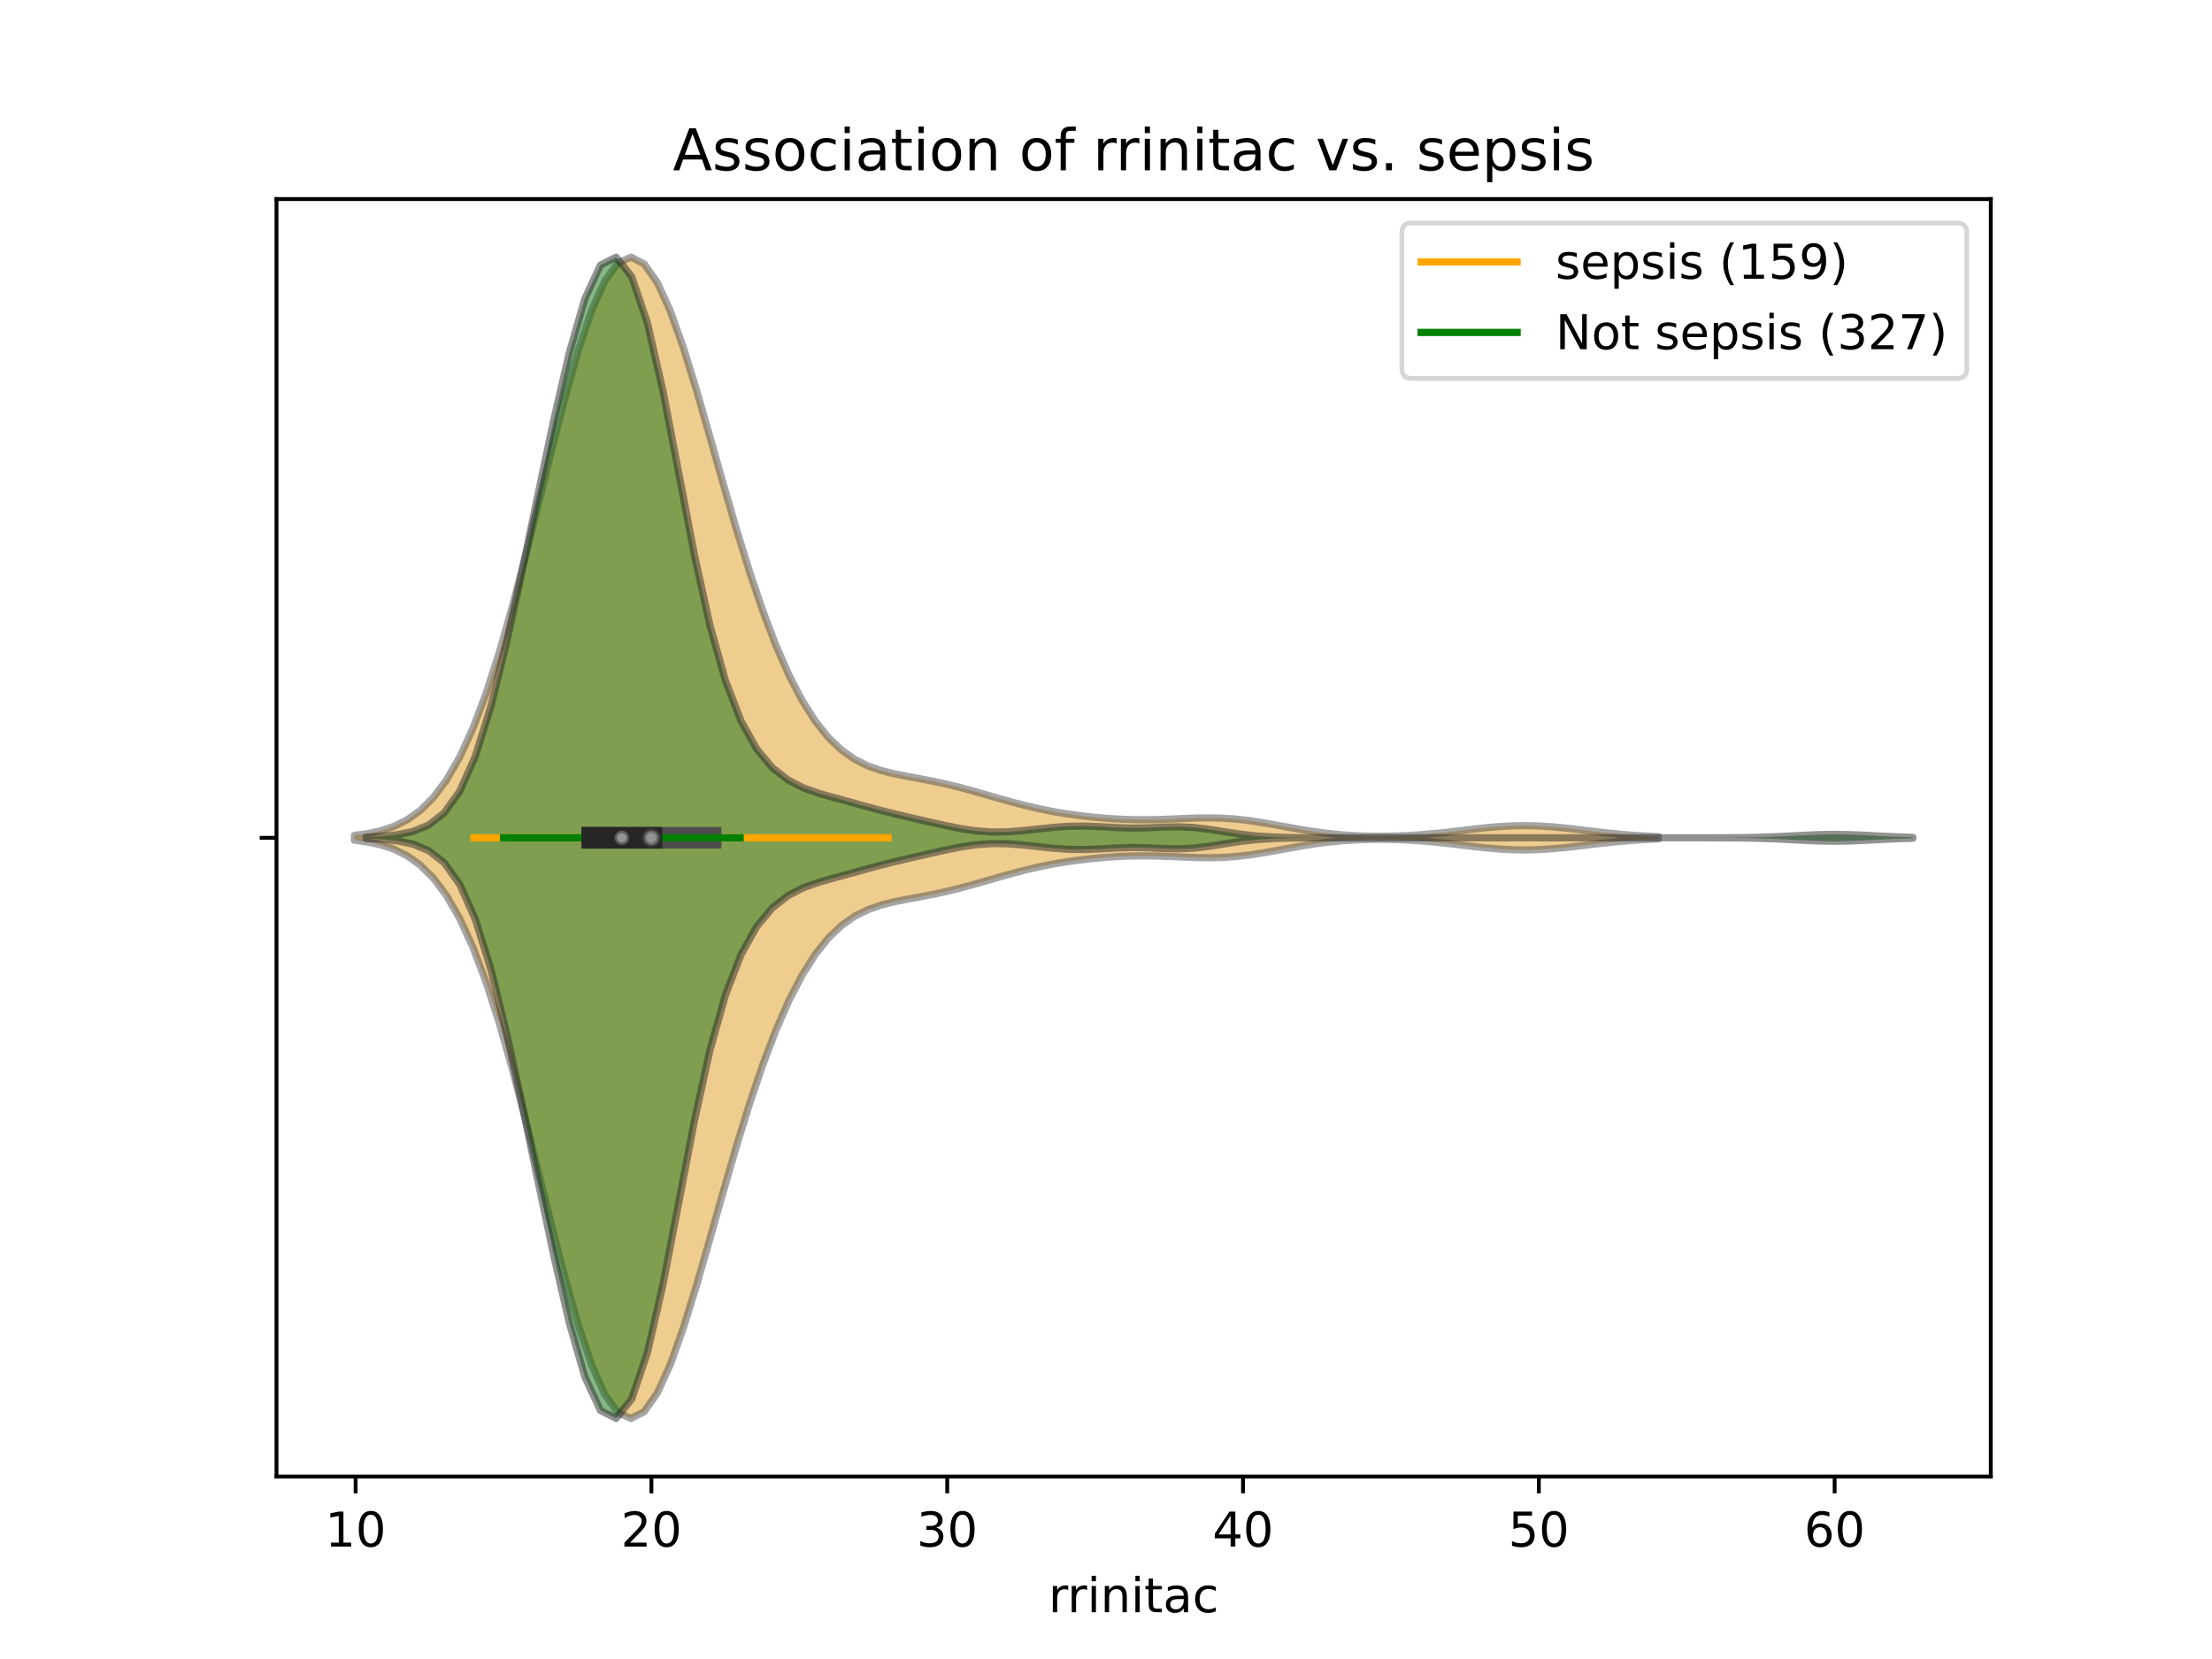 <?xml version="1.0" encoding="utf-8" standalone="no"?>
<!DOCTYPE svg PUBLIC "-//W3C//DTD SVG 1.1//EN"
  "http://www.w3.org/Graphics/SVG/1.1/DTD/svg11.dtd">
<!-- Created with matplotlib (https://matplotlib.org/) -->
<svg height="345.6pt" version="1.1" viewBox="0 0 460.8 345.6" width="460.8pt" xmlns="http://www.w3.org/2000/svg" xmlns:xlink="http://www.w3.org/1999/xlink">
 <defs>
  <style type="text/css">
*{stroke-linecap:butt;stroke-linejoin:round;}
  </style>
 </defs>
 <g id="figure_1">
  <g id="patch_1">
   <path d="M 0 345.6 
L 460.8 345.6 
L 460.8 0 
L 0 0 
z
" style="fill:#ffffff;"/>
  </g>
  <g id="axes_1">
   <g id="patch_2">
    <path d="M 57.6 307.584 
L 414.72 307.584 
L 414.72 41.472 
L 57.6 41.472 
z
" style="fill:#ffffff;"/>
   </g>
   <g id="PolyCollection_1">
    <defs>
     <path d="M 73.833 -170.571 
L 73.833 -171.573 
L 76.576 -171.942 
L 79.32 -172.533 
L 82.064 -173.446 
L 84.808 -174.807 
L 87.551 -176.766 
L 90.295 -179.493 
L 93.039 -183.158 
L 95.783 -187.922 
L 98.526 -193.907 
L 101.27 -201.174 
L 104.014 -209.7 
L 106.758 -219.358 
L 109.501 -229.907 
L 112.245 -240.993 
L 114.989 -252.163 
L 117.733 -262.895 
L 120.476 -272.632 
L 123.22 -280.832 
L 125.964 -287.017 
L 128.708 -290.821 
L 131.451 -292.032 
L 134.195 -290.618 
L 136.939 -286.735 
L 139.683 -280.704 
L 142.426 -272.976 
L 145.17 -264.075 
L 147.914 -254.531 
L 150.658 -244.834 
L 153.401 -235.388 
L 156.145 -226.503 
L 158.889 -218.388 
L 161.633 -211.174 
L 164.376 -204.924 
L 167.12 -199.653 
L 169.864 -195.337 
L 172.608 -191.918 
L 175.351 -189.308 
L 178.095 -187.391 
L 180.839 -186.031 
L 183.583 -185.08 
L 186.326 -184.397 
L 189.07 -183.854 
L 191.814 -183.351 
L 194.558 -182.818 
L 197.301 -182.217 
L 200.045 -181.54 
L 202.789 -180.797 
L 205.533 -180.014 
L 208.276 -179.223 
L 211.02 -178.458 
L 213.764 -177.748 
L 216.508 -177.114 
L 219.251 -176.565 
L 221.995 -176.101 
L 224.739 -175.715 
L 227.483 -175.4 
L 230.226 -175.151 
L 232.97 -174.97 
L 235.714 -174.863 
L 238.458 -174.832 
L 241.201 -174.876 
L 243.945 -174.974 
L 246.689 -175.096 
L 249.433 -175.195 
L 252.176 -175.227 
L 254.92 -175.154 
L 257.664 -174.955 
L 260.408 -174.632 
L 263.151 -174.208 
L 265.895 -173.721 
L 268.639 -173.215 
L 271.383 -172.733 
L 274.126 -172.307 
L 276.87 -171.956 
L 279.614 -171.691 
L 282.358 -171.51 
L 285.101 -171.41 
L 287.845 -171.386 
L 290.589 -171.432 
L 293.332 -171.545 
L 296.076 -171.725 
L 298.82 -171.964 
L 301.564 -172.253 
L 304.307 -172.573 
L 307.051 -172.897 
L 309.795 -173.193 
L 312.539 -173.428 
L 315.282 -173.572 
L 318.026 -173.607 
L 320.77 -173.528 
L 323.514 -173.345 
L 326.257 -173.082 
L 329.001 -172.77 
L 331.745 -172.442 
L 334.489 -172.128 
L 337.232 -171.849 
L 339.976 -171.619 
L 342.72 -171.439 
L 345.464 -171.307 
L 345.464 -170.837 
L 345.464 -170.837 
L 342.72 -170.705 
L 339.976 -170.525 
L 337.232 -170.295 
L 334.489 -170.016 
L 331.745 -169.702 
L 329.001 -169.374 
L 326.257 -169.062 
L 323.514 -168.799 
L 320.77 -168.616 
L 318.026 -168.537 
L 315.282 -168.572 
L 312.539 -168.716 
L 309.795 -168.951 
L 307.051 -169.247 
L 304.307 -169.571 
L 301.564 -169.891 
L 298.82 -170.18 
L 296.076 -170.419 
L 293.332 -170.599 
L 290.589 -170.712 
L 287.845 -170.758 
L 285.101 -170.734 
L 282.358 -170.634 
L 279.614 -170.453 
L 276.87 -170.188 
L 274.126 -169.837 
L 271.383 -169.411 
L 268.639 -168.929 
L 265.895 -168.423 
L 263.151 -167.936 
L 260.408 -167.512 
L 257.664 -167.189 
L 254.92 -166.99 
L 252.176 -166.917 
L 249.433 -166.949 
L 246.689 -167.048 
L 243.945 -167.17 
L 241.201 -167.268 
L 238.458 -167.312 
L 235.714 -167.281 
L 232.97 -167.174 
L 230.226 -166.993 
L 227.483 -166.744 
L 224.739 -166.429 
L 221.995 -166.043 
L 219.251 -165.579 
L 216.508 -165.03 
L 213.764 -164.396 
L 211.02 -163.686 
L 208.276 -162.921 
L 205.533 -162.13 
L 202.789 -161.347 
L 200.045 -160.604 
L 197.301 -159.927 
L 194.558 -159.326 
L 191.814 -158.793 
L 189.07 -158.29 
L 186.326 -157.747 
L 183.583 -157.064 
L 180.839 -156.113 
L 178.095 -154.753 
L 175.351 -152.836 
L 172.608 -150.226 
L 169.864 -146.807 
L 167.12 -142.491 
L 164.376 -137.22 
L 161.633 -130.97 
L 158.889 -123.756 
L 156.145 -115.641 
L 153.401 -106.756 
L 150.658 -97.31 
L 147.914 -87.613 
L 145.17 -78.069 
L 142.426 -69.168 
L 139.683 -61.44 
L 136.939 -55.409 
L 134.195 -51.526 
L 131.451 -50.112 
L 128.708 -51.323 
L 125.964 -55.127 
L 123.22 -61.312 
L 120.476 -69.512 
L 117.733 -79.249 
L 114.989 -89.981 
L 112.245 -101.151 
L 109.501 -112.237 
L 106.758 -122.786 
L 104.014 -132.444 
L 101.27 -140.97 
L 98.526 -148.237 
L 95.783 -154.222 
L 93.039 -158.986 
L 90.295 -162.651 
L 87.551 -165.378 
L 84.808 -167.337 
L 82.064 -168.698 
L 79.32 -169.611 
L 76.576 -170.202 
L 73.833 -170.571 
z
" id="mf7bd4aa36b" style="stroke:#4c4c4c;stroke-opacity:0.5;stroke-width:1.5;"/>
    </defs>
    <g clip-path="url(#p0cd671debe)">
     <use style="fill:#df9c20;fill-opacity:0.5;stroke:#4c4c4c;stroke-opacity:0.5;stroke-width:1.5;" x="0" xlink:href="#mf7bd4aa36b" y="345.6"/>
    </g>
   </g>
   <g id="PolyCollection_2">
    <defs>
     <path d="M 76.268 -170.946 
L 76.268 -171.198 
L 79.523 -171.368 
L 82.778 -171.715 
L 86.033 -172.397 
L 89.287 -173.732 
L 92.542 -176.275 
L 95.797 -180.819 
L 99.052 -188.154 
L 102.306 -198.636 
L 105.561 -211.877 
L 108.816 -226.886 
L 112.071 -242.569 
L 115.325 -257.983 
L 118.58 -272.067 
L 121.835 -283.374 
L 125.089 -290.373 
L 128.344 -292.032 
L 131.599 -287.977 
L 134.854 -278.382 
L 138.108 -264.154 
L 141.363 -247.239 
L 144.618 -230.247 
L 147.873 -215.414 
L 151.127 -203.812 
L 154.382 -195.401 
L 157.637 -189.582 
L 160.892 -185.677 
L 164.146 -183.116 
L 167.401 -181.452 
L 170.656 -180.314 
L 173.911 -179.396 
L 177.165 -178.509 
L 180.42 -177.605 
L 183.675 -176.729 
L 186.929 -175.919 
L 190.184 -175.161 
L 193.439 -174.417 
L 196.694 -173.684 
L 199.948 -173.022 
L 203.203 -172.529 
L 206.458 -172.284 
L 209.713 -172.309 
L 212.967 -172.552 
L 216.222 -172.909 
L 219.477 -173.255 
L 222.732 -173.479 
L 225.986 -173.516 
L 229.241 -173.386 
L 232.496 -173.199 
L 235.751 -173.095 
L 239.005 -173.149 
L 242.26 -173.297 
L 245.515 -173.369 
L 248.769 -173.217 
L 252.024 -172.823 
L 255.279 -172.304 
L 258.534 -171.814 
L 261.788 -171.454 
L 265.043 -171.24 
L 268.298 -171.135 
L 271.553 -171.092 
L 274.807 -171.077 
L 278.062 -171.073 
L 281.317 -171.072 
L 284.572 -171.072 
L 287.826 -171.072 
L 291.081 -171.072 
L 294.336 -171.072 
L 297.59 -171.072 
L 300.845 -171.072 
L 304.1 -171.072 
L 307.355 -171.072 
L 310.609 -171.072 
L 313.864 -171.072 
L 317.119 -171.072 
L 320.374 -171.072 
L 323.628 -171.072 
L 326.883 -171.072 
L 330.138 -171.072 
L 333.393 -171.072 
L 336.647 -171.072 
L 339.902 -171.072 
L 343.157 -171.072 
L 346.412 -171.072 
L 349.666 -171.072 
L 352.921 -171.073 
L 356.176 -171.076 
L 359.43 -171.087 
L 362.685 -171.113 
L 365.94 -171.17 
L 369.195 -171.274 
L 372.449 -171.424 
L 375.704 -171.596 
L 378.959 -171.737 
L 382.214 -171.791 
L 385.468 -171.735 
L 388.723 -171.593 
L 391.978 -171.421 
L 395.233 -171.272 
L 398.487 -171.169 
L 398.487 -170.975 
L 398.487 -170.975 
L 395.233 -170.872 
L 391.978 -170.723 
L 388.723 -170.551 
L 385.468 -170.409 
L 382.214 -170.353 
L 378.959 -170.407 
L 375.704 -170.548 
L 372.449 -170.72 
L 369.195 -170.87 
L 365.94 -170.974 
L 362.685 -171.031 
L 359.43 -171.057 
L 356.176 -171.068 
L 352.921 -171.071 
L 349.666 -171.072 
L 346.412 -171.072 
L 343.157 -171.072 
L 339.902 -171.072 
L 336.647 -171.072 
L 333.393 -171.072 
L 330.138 -171.072 
L 326.883 -171.072 
L 323.628 -171.072 
L 320.374 -171.072 
L 317.119 -171.072 
L 313.864 -171.072 
L 310.609 -171.072 
L 307.355 -171.072 
L 304.1 -171.072 
L 300.845 -171.072 
L 297.59 -171.072 
L 294.336 -171.072 
L 291.081 -171.072 
L 287.826 -171.072 
L 284.572 -171.072 
L 281.317 -171.072 
L 278.062 -171.071 
L 274.807 -171.067 
L 271.553 -171.052 
L 268.298 -171.009 
L 265.043 -170.904 
L 261.788 -170.69 
L 258.534 -170.33 
L 255.279 -169.84 
L 252.024 -169.321 
L 248.769 -168.927 
L 245.515 -168.775 
L 242.26 -168.847 
L 239.005 -168.995 
L 235.751 -169.049 
L 232.496 -168.945 
L 229.241 -168.758 
L 225.986 -168.628 
L 222.732 -168.665 
L 219.477 -168.889 
L 216.222 -169.235 
L 212.967 -169.592 
L 209.713 -169.835 
L 206.458 -169.86 
L 203.203 -169.615 
L 199.948 -169.122 
L 196.694 -168.46 
L 193.439 -167.727 
L 190.184 -166.983 
L 186.929 -166.225 
L 183.675 -165.415 
L 180.42 -164.539 
L 177.165 -163.635 
L 173.911 -162.748 
L 170.656 -161.83 
L 167.401 -160.692 
L 164.146 -159.028 
L 160.892 -156.467 
L 157.637 -152.562 
L 154.382 -146.743 
L 151.127 -138.332 
L 147.873 -126.73 
L 144.618 -111.897 
L 141.363 -94.905 
L 138.108 -77.99 
L 134.854 -63.762 
L 131.599 -54.167 
L 128.344 -50.112 
L 125.089 -51.771 
L 121.835 -58.77 
L 118.58 -70.077 
L 115.325 -84.161 
L 112.071 -99.575 
L 108.816 -115.258 
L 105.561 -130.267 
L 102.306 -143.508 
L 99.052 -153.99 
L 95.797 -161.325 
L 92.542 -165.869 
L 89.287 -168.412 
L 86.033 -169.747 
L 82.778 -170.429 
L 79.523 -170.776 
L 76.268 -170.946 
z
" id="m7644f696d6" style="stroke:#262626;stroke-opacity:0.5;stroke-width:1.5;"/>
    </defs>
    <g clip-path="url(#p0cd671debe)">
     <use style="fill:#107010;fill-opacity:0.5;stroke:#262626;stroke-opacity:0.5;stroke-width:1.5;" x="0" xlink:href="#m7644f696d6" y="345.6"/>
    </g>
   </g>
   <g id="matplotlib.axis_1">
    <g id="xtick_1">
     <g id="line2d_1">
      <defs>
       <path d="M 0 0 
L 0 3.5 
" id="m2451254196" style="stroke:#000000;stroke-width:0.8;"/>
      </defs>
      <g>
       <use style="stroke:#000000;stroke-width:0.8;" x="74.081" xlink:href="#m2451254196" y="307.584"/>
      </g>
     </g>
     <g id="text_1">
      <!-- 10 -->
      <defs>
       <path d="M 12.406 8.297 
L 28.516 8.297 
L 28.516 63.922 
L 10.984 60.406 
L 10.984 69.391 
L 28.422 72.906 
L 38.281 72.906 
L 38.281 8.297 
L 54.391 8.297 
L 54.391 0 
L 12.406 0 
z
" id="DejaVuSans-49"/>
       <path d="M 31.781 66.406 
Q 24.172 66.406 20.328 58.906 
Q 16.5 51.422 16.5 36.375 
Q 16.5 21.391 20.328 13.891 
Q 24.172 6.391 31.781 6.391 
Q 39.453 6.391 43.281 13.891 
Q 47.125 21.391 47.125 36.375 
Q 47.125 51.422 43.281 58.906 
Q 39.453 66.406 31.781 66.406 
z
M 31.781 74.219 
Q 44.047 74.219 50.516 64.516 
Q 56.984 54.828 56.984 36.375 
Q 56.984 17.969 50.516 8.266 
Q 44.047 -1.422 31.781 -1.422 
Q 19.531 -1.422 13.062 8.266 
Q 6.594 17.969 6.594 36.375 
Q 6.594 54.828 13.062 64.516 
Q 19.531 74.219 31.781 74.219 
z
" id="DejaVuSans-48"/>
      </defs>
      <g transform="translate(67.718 322.182)scale(0.1 -0.1)">
       <use xlink:href="#DejaVuSans-49"/>
       <use x="63.623" xlink:href="#DejaVuSans-48"/>
      </g>
     </g>
    </g>
    <g id="xtick_2">
     <g id="line2d_2">
      <g>
       <use style="stroke:#000000;stroke-width:0.8;" x="135.702" xlink:href="#m2451254196" y="307.584"/>
      </g>
     </g>
     <g id="text_2">
      <!-- 20 -->
      <defs>
       <path d="M 19.188 8.297 
L 53.609 8.297 
L 53.609 0 
L 7.328 0 
L 7.328 8.297 
Q 12.938 14.109 22.625 23.891 
Q 32.328 33.688 34.812 36.531 
Q 39.547 41.844 41.422 45.531 
Q 43.312 49.219 43.312 52.781 
Q 43.312 58.594 39.234 62.25 
Q 35.156 65.922 28.609 65.922 
Q 23.969 65.922 18.812 64.312 
Q 13.672 62.703 7.812 59.422 
L 7.812 69.391 
Q 13.766 71.781 18.938 73 
Q 24.125 74.219 28.422 74.219 
Q 39.75 74.219 46.484 68.547 
Q 53.219 62.891 53.219 53.422 
Q 53.219 48.922 51.531 44.891 
Q 49.859 40.875 45.406 35.406 
Q 44.188 33.984 37.641 27.219 
Q 31.109 20.453 19.188 8.297 
z
" id="DejaVuSans-50"/>
      </defs>
      <g transform="translate(129.34 322.182)scale(0.1 -0.1)">
       <use xlink:href="#DejaVuSans-50"/>
       <use x="63.623" xlink:href="#DejaVuSans-48"/>
      </g>
     </g>
    </g>
    <g id="xtick_3">
     <g id="line2d_3">
      <g>
       <use style="stroke:#000000;stroke-width:0.8;" x="197.324" xlink:href="#m2451254196" y="307.584"/>
      </g>
     </g>
     <g id="text_3">
      <!-- 30 -->
      <defs>
       <path d="M 40.578 39.312 
Q 47.656 37.797 51.625 33 
Q 55.609 28.219 55.609 21.188 
Q 55.609 10.406 48.188 4.484 
Q 40.766 -1.422 27.094 -1.422 
Q 22.516 -1.422 17.656 -0.516 
Q 12.797 0.391 7.625 2.203 
L 7.625 11.719 
Q 11.719 9.328 16.594 8.109 
Q 21.484 6.891 26.812 6.891 
Q 36.078 6.891 40.938 10.547 
Q 45.797 14.203 45.797 21.188 
Q 45.797 27.641 41.281 31.266 
Q 36.766 34.906 28.719 34.906 
L 20.219 34.906 
L 20.219 43.016 
L 29.109 43.016 
Q 36.375 43.016 40.234 45.922 
Q 44.094 48.828 44.094 54.297 
Q 44.094 59.906 40.109 62.906 
Q 36.141 65.922 28.719 65.922 
Q 24.656 65.922 20.016 65.031 
Q 15.375 64.156 9.812 62.312 
L 9.812 71.094 
Q 15.438 72.656 20.344 73.438 
Q 25.25 74.219 29.594 74.219 
Q 40.828 74.219 47.359 69.109 
Q 53.906 64.016 53.906 55.328 
Q 53.906 49.266 50.438 45.094 
Q 46.969 40.922 40.578 39.312 
z
" id="DejaVuSans-51"/>
      </defs>
      <g transform="translate(190.961 322.182)scale(0.1 -0.1)">
       <use xlink:href="#DejaVuSans-51"/>
       <use x="63.623" xlink:href="#DejaVuSans-48"/>
      </g>
     </g>
    </g>
    <g id="xtick_4">
     <g id="line2d_4">
      <g>
       <use style="stroke:#000000;stroke-width:0.8;" x="258.945" xlink:href="#m2451254196" y="307.584"/>
      </g>
     </g>
     <g id="text_4">
      <!-- 40 -->
      <defs>
       <path d="M 37.797 64.312 
L 12.891 25.391 
L 37.797 25.391 
z
M 35.203 72.906 
L 47.609 72.906 
L 47.609 25.391 
L 58.016 25.391 
L 58.016 17.188 
L 47.609 17.188 
L 47.609 0 
L 37.797 0 
L 37.797 17.188 
L 4.891 17.188 
L 4.891 26.703 
z
" id="DejaVuSans-52"/>
      </defs>
      <g transform="translate(252.583 322.182)scale(0.1 -0.1)">
       <use xlink:href="#DejaVuSans-52"/>
       <use x="63.623" xlink:href="#DejaVuSans-48"/>
      </g>
     </g>
    </g>
    <g id="xtick_5">
     <g id="line2d_5">
      <g>
       <use style="stroke:#000000;stroke-width:0.8;" x="320.567" xlink:href="#m2451254196" y="307.584"/>
      </g>
     </g>
     <g id="text_5">
      <!-- 50 -->
      <defs>
       <path d="M 10.797 72.906 
L 49.516 72.906 
L 49.516 64.594 
L 19.828 64.594 
L 19.828 46.734 
Q 21.969 47.469 24.109 47.828 
Q 26.266 48.188 28.422 48.188 
Q 40.625 48.188 47.75 41.5 
Q 54.891 34.812 54.891 23.391 
Q 54.891 11.625 47.562 5.094 
Q 40.234 -1.422 26.906 -1.422 
Q 22.312 -1.422 17.547 -0.641 
Q 12.797 0.141 7.719 1.703 
L 7.719 11.625 
Q 12.109 9.234 16.797 8.062 
Q 21.484 6.891 26.703 6.891 
Q 35.156 6.891 40.078 11.328 
Q 45.016 15.766 45.016 23.391 
Q 45.016 31 40.078 35.438 
Q 35.156 39.891 26.703 39.891 
Q 22.75 39.891 18.812 39.016 
Q 14.891 38.141 10.797 36.281 
z
" id="DejaVuSans-53"/>
      </defs>
      <g transform="translate(314.204 322.182)scale(0.1 -0.1)">
       <use xlink:href="#DejaVuSans-53"/>
       <use x="63.623" xlink:href="#DejaVuSans-48"/>
      </g>
     </g>
    </g>
    <g id="xtick_6">
     <g id="line2d_6">
      <g>
       <use style="stroke:#000000;stroke-width:0.8;" x="382.188" xlink:href="#m2451254196" y="307.584"/>
      </g>
     </g>
     <g id="text_6">
      <!-- 60 -->
      <defs>
       <path d="M 33.016 40.375 
Q 26.375 40.375 22.484 35.828 
Q 18.609 31.297 18.609 23.391 
Q 18.609 15.531 22.484 10.953 
Q 26.375 6.391 33.016 6.391 
Q 39.656 6.391 43.531 10.953 
Q 47.406 15.531 47.406 23.391 
Q 47.406 31.297 43.531 35.828 
Q 39.656 40.375 33.016 40.375 
z
M 52.594 71.297 
L 52.594 62.312 
Q 48.875 64.062 45.094 64.984 
Q 41.312 65.922 37.594 65.922 
Q 27.828 65.922 22.672 59.328 
Q 17.531 52.734 16.797 39.406 
Q 19.672 43.656 24.016 45.922 
Q 28.375 48.188 33.594 48.188 
Q 44.578 48.188 50.953 41.516 
Q 57.328 34.859 57.328 23.391 
Q 57.328 12.156 50.688 5.359 
Q 44.047 -1.422 33.016 -1.422 
Q 20.359 -1.422 13.672 8.266 
Q 6.984 17.969 6.984 36.375 
Q 6.984 53.656 15.188 63.938 
Q 23.391 74.219 37.203 74.219 
Q 40.922 74.219 44.703 73.484 
Q 48.484 72.75 52.594 71.297 
z
" id="DejaVuSans-54"/>
      </defs>
      <g transform="translate(375.826 322.182)scale(0.1 -0.1)">
       <use xlink:href="#DejaVuSans-54"/>
       <use x="63.623" xlink:href="#DejaVuSans-48"/>
      </g>
     </g>
    </g>
    <g id="text_7">
     <!-- rrinitac -->
     <defs>
      <path d="M 41.109 46.297 
Q 39.594 47.172 37.812 47.578 
Q 36.031 48 33.891 48 
Q 26.266 48 22.188 43.047 
Q 18.109 38.094 18.109 28.812 
L 18.109 0 
L 9.078 0 
L 9.078 54.688 
L 18.109 54.688 
L 18.109 46.188 
Q 20.953 51.172 25.484 53.578 
Q 30.031 56 36.531 56 
Q 37.453 56 38.578 55.875 
Q 39.703 55.766 41.062 55.516 
z
" id="DejaVuSans-114"/>
      <path d="M 9.422 54.688 
L 18.406 54.688 
L 18.406 0 
L 9.422 0 
z
M 9.422 75.984 
L 18.406 75.984 
L 18.406 64.594 
L 9.422 64.594 
z
" id="DejaVuSans-105"/>
      <path d="M 54.891 33.016 
L 54.891 0 
L 45.906 0 
L 45.906 32.719 
Q 45.906 40.484 42.875 44.328 
Q 39.844 48.188 33.797 48.188 
Q 26.516 48.188 22.312 43.547 
Q 18.109 38.922 18.109 30.906 
L 18.109 0 
L 9.078 0 
L 9.078 54.688 
L 18.109 54.688 
L 18.109 46.188 
Q 21.344 51.125 25.703 53.562 
Q 30.078 56 35.797 56 
Q 45.219 56 50.047 50.172 
Q 54.891 44.344 54.891 33.016 
z
" id="DejaVuSans-110"/>
      <path d="M 18.312 70.219 
L 18.312 54.688 
L 36.812 54.688 
L 36.812 47.703 
L 18.312 47.703 
L 18.312 18.016 
Q 18.312 11.328 20.141 9.422 
Q 21.969 7.516 27.594 7.516 
L 36.812 7.516 
L 36.812 0 
L 27.594 0 
Q 17.188 0 13.234 3.875 
Q 9.281 7.766 9.281 18.016 
L 9.281 47.703 
L 2.688 47.703 
L 2.688 54.688 
L 9.281 54.688 
L 9.281 70.219 
z
" id="DejaVuSans-116"/>
      <path d="M 34.281 27.484 
Q 23.391 27.484 19.188 25 
Q 14.984 22.516 14.984 16.5 
Q 14.984 11.719 18.141 8.906 
Q 21.297 6.109 26.703 6.109 
Q 34.188 6.109 38.703 11.406 
Q 43.219 16.703 43.219 25.484 
L 43.219 27.484 
z
M 52.203 31.203 
L 52.203 0 
L 43.219 0 
L 43.219 8.297 
Q 40.141 3.328 35.547 0.953 
Q 30.953 -1.422 24.312 -1.422 
Q 15.922 -1.422 10.953 3.297 
Q 6 8.016 6 15.922 
Q 6 25.141 12.172 29.828 
Q 18.359 34.516 30.609 34.516 
L 43.219 34.516 
L 43.219 35.406 
Q 43.219 41.609 39.141 45 
Q 35.062 48.391 27.688 48.391 
Q 23 48.391 18.547 47.266 
Q 14.109 46.141 10.016 43.891 
L 10.016 52.203 
Q 14.938 54.109 19.578 55.047 
Q 24.219 56 28.609 56 
Q 40.484 56 46.344 49.844 
Q 52.203 43.703 52.203 31.203 
z
" id="DejaVuSans-97"/>
      <path d="M 48.781 52.594 
L 48.781 44.188 
Q 44.969 46.297 41.141 47.344 
Q 37.312 48.391 33.406 48.391 
Q 24.656 48.391 19.812 42.844 
Q 14.984 37.312 14.984 27.297 
Q 14.984 17.281 19.812 11.734 
Q 24.656 6.203 33.406 6.203 
Q 37.312 6.203 41.141 7.25 
Q 44.969 8.297 48.781 10.406 
L 48.781 2.094 
Q 45.016 0.344 40.984 -0.531 
Q 36.969 -1.422 32.422 -1.422 
Q 20.062 -1.422 12.781 6.344 
Q 5.516 14.109 5.516 27.297 
Q 5.516 40.672 12.859 48.328 
Q 20.219 56 33.016 56 
Q 37.156 56 41.109 55.141 
Q 45.062 54.297 48.781 52.594 
z
" id="DejaVuSans-99"/>
     </defs>
     <g transform="translate(218.416 335.861)scale(0.1 -0.1)">
      <use xlink:href="#DejaVuSans-114"/>
      <use x="39.363" xlink:href="#DejaVuSans-114"/>
      <use x="80.477" xlink:href="#DejaVuSans-105"/>
      <use x="108.26" xlink:href="#DejaVuSans-110"/>
      <use x="171.639" xlink:href="#DejaVuSans-105"/>
      <use x="199.422" xlink:href="#DejaVuSans-116"/>
      <use x="238.631" xlink:href="#DejaVuSans-97"/>
      <use x="299.91" xlink:href="#DejaVuSans-99"/>
     </g>
    </g>
   </g>
   <g id="matplotlib.axis_2">
    <g id="ytick_1">
     <g id="line2d_7">
      <defs>
       <path d="M 0 0 
L -3.5 0 
" id="mc25c670bcd" style="stroke:#000000;stroke-width:0.8;"/>
      </defs>
      <g>
       <use style="stroke:#000000;stroke-width:0.8;" x="57.6" xlink:href="#mc25c670bcd" y="174.528"/>
      </g>
     </g>
    </g>
   </g>
   <g id="line2d_8">
    <path clip-path="url(#p0cd671debe)" d="M 98.73 174.528 
L 185 174.528 
" style="fill:none;stroke:#ffa500;stroke-linecap:square;stroke-width:1.5;"/>
   </g>
   <g id="line2d_9">
    <path clip-path="url(#p0cd671debe)" d="M 123.378 174.528 
L 148.027 174.528 
" style="fill:none;stroke:#4c4c4c;stroke-linecap:square;stroke-width:4.5;"/>
   </g>
   <g id="line2d_10">
    <path clip-path="url(#p0cd671debe)" d="M 104.892 174.528 
L 154.189 174.528 
" style="fill:none;stroke:#008000;stroke-linecap:square;stroke-width:1.5;"/>
   </g>
   <g id="line2d_11">
    <path clip-path="url(#p0cd671debe)" d="M 123.378 174.528 
L 135.702 174.528 
" style="fill:none;stroke:#262626;stroke-linecap:square;stroke-width:4.5;"/>
   </g>
   <g id="patch_3">
    <path d="M 57.6 307.584 
L 57.6 41.472 
" style="fill:none;stroke:#000000;stroke-linecap:square;stroke-linejoin:miter;stroke-width:0.8;"/>
   </g>
   <g id="patch_4">
    <path d="M 414.72 307.584 
L 414.72 41.472 
" style="fill:none;stroke:#000000;stroke-linecap:square;stroke-linejoin:miter;stroke-width:0.8;"/>
   </g>
   <g id="patch_5">
    <path d="M 57.6 307.584 
L 414.72 307.584 
" style="fill:none;stroke:#000000;stroke-linecap:square;stroke-linejoin:miter;stroke-width:0.8;"/>
   </g>
   <g id="patch_6">
    <path d="M 57.6 41.472 
L 414.72 41.472 
" style="fill:none;stroke:#000000;stroke-linecap:square;stroke-linejoin:miter;stroke-width:0.8;"/>
   </g>
   <g id="PathCollection_1">
    <defs>
     <path d="M 0 1.5 
C 0.398 1.5 0.779 1.342 1.061 1.061 
C 1.342 0.779 1.5 0.398 1.5 0 
C 1.5 -0.398 1.342 -0.779 1.061 -1.061 
C 0.779 -1.342 0.398 -1.5 0 -1.5 
C -0.398 -1.5 -0.779 -1.342 -1.061 -1.061 
C -1.342 -0.779 -1.5 -0.398 -1.5 0 
C -1.5 0.398 -1.342 0.779 -1.061 1.061 
C -0.779 1.342 -0.398 1.5 0 1.5 
z
" id="md522824439" style="stroke:#4c4c4c;stroke-opacity:0.5;"/>
    </defs>
    <g clip-path="url(#p0cd671debe)">
     <use style="fill:#ffffff;fill-opacity:0.5;stroke:#4c4c4c;stroke-opacity:0.5;" x="135.702" xlink:href="#md522824439" y="174.528"/>
    </g>
   </g>
   <g id="PathCollection_2">
    <defs>
     <path d="M 0 1.5 
C 0.398 1.5 0.779 1.342 1.061 1.061 
C 1.342 0.779 1.5 0.398 1.5 0 
C 1.5 -0.398 1.342 -0.779 1.061 -1.061 
C 0.779 -1.342 0.398 -1.5 0 -1.5 
C -0.398 -1.5 -0.779 -1.342 -1.061 -1.061 
C -1.342 -0.779 -1.5 -0.398 -1.5 0 
C -1.5 0.398 -1.342 0.779 -1.061 1.061 
C -0.779 1.342 -0.398 1.5 0 1.5 
z
" id="mc3cef92cb4" style="stroke:#262626;stroke-opacity:0.5;"/>
    </defs>
    <g clip-path="url(#p0cd671debe)">
     <use style="fill:#ffffff;fill-opacity:0.5;stroke:#262626;stroke-opacity:0.5;" x="129.54" xlink:href="#mc3cef92cb4" y="174.528"/>
    </g>
   </g>
   <g id="text_8">
    <!-- Association of rrinitac vs. sepsis -->
    <defs>
     <path d="M 34.188 63.188 
L 20.797 26.906 
L 47.609 26.906 
z
M 28.609 72.906 
L 39.797 72.906 
L 67.578 0 
L 57.328 0 
L 50.688 18.703 
L 17.828 18.703 
L 11.188 0 
L 0.781 0 
z
" id="DejaVuSans-65"/>
     <path d="M 44.281 53.078 
L 44.281 44.578 
Q 40.484 46.531 36.375 47.5 
Q 32.281 48.484 27.875 48.484 
Q 21.188 48.484 17.844 46.438 
Q 14.5 44.391 14.5 40.281 
Q 14.5 37.156 16.891 35.375 
Q 19.281 33.594 26.516 31.984 
L 29.594 31.297 
Q 39.156 29.25 43.188 25.516 
Q 47.219 21.781 47.219 15.094 
Q 47.219 7.469 41.188 3.016 
Q 35.156 -1.422 24.609 -1.422 
Q 20.219 -1.422 15.453 -0.562 
Q 10.688 0.297 5.422 2 
L 5.422 11.281 
Q 10.406 8.688 15.234 7.391 
Q 20.062 6.109 24.812 6.109 
Q 31.156 6.109 34.562 8.281 
Q 37.984 10.453 37.984 14.406 
Q 37.984 18.062 35.516 20.016 
Q 33.062 21.969 24.703 23.781 
L 21.578 24.516 
Q 13.234 26.266 9.516 29.906 
Q 5.812 33.547 5.812 39.891 
Q 5.812 47.609 11.281 51.797 
Q 16.75 56 26.812 56 
Q 31.781 56 36.172 55.266 
Q 40.578 54.547 44.281 53.078 
z
" id="DejaVuSans-115"/>
     <path d="M 30.609 48.391 
Q 23.391 48.391 19.188 42.75 
Q 14.984 37.109 14.984 27.297 
Q 14.984 17.484 19.156 11.844 
Q 23.344 6.203 30.609 6.203 
Q 37.797 6.203 41.984 11.859 
Q 46.188 17.531 46.188 27.297 
Q 46.188 37.016 41.984 42.703 
Q 37.797 48.391 30.609 48.391 
z
M 30.609 56 
Q 42.328 56 49.016 48.375 
Q 55.719 40.766 55.719 27.297 
Q 55.719 13.875 49.016 6.219 
Q 42.328 -1.422 30.609 -1.422 
Q 18.844 -1.422 12.172 6.219 
Q 5.516 13.875 5.516 27.297 
Q 5.516 40.766 12.172 48.375 
Q 18.844 56 30.609 56 
z
" id="DejaVuSans-111"/>
     <path id="DejaVuSans-32"/>
     <path d="M 37.109 75.984 
L 37.109 68.5 
L 28.516 68.5 
Q 23.688 68.5 21.797 66.547 
Q 19.922 64.594 19.922 59.516 
L 19.922 54.688 
L 34.719 54.688 
L 34.719 47.703 
L 19.922 47.703 
L 19.922 0 
L 10.891 0 
L 10.891 47.703 
L 2.297 47.703 
L 2.297 54.688 
L 10.891 54.688 
L 10.891 58.5 
Q 10.891 67.625 15.141 71.797 
Q 19.391 75.984 28.609 75.984 
z
" id="DejaVuSans-102"/>
     <path d="M 2.984 54.688 
L 12.5 54.688 
L 29.594 8.797 
L 46.688 54.688 
L 56.203 54.688 
L 35.688 0 
L 23.484 0 
z
" id="DejaVuSans-118"/>
     <path d="M 10.688 12.406 
L 21 12.406 
L 21 0 
L 10.688 0 
z
" id="DejaVuSans-46"/>
     <path d="M 56.203 29.594 
L 56.203 25.203 
L 14.891 25.203 
Q 15.484 15.922 20.484 11.062 
Q 25.484 6.203 34.422 6.203 
Q 39.594 6.203 44.453 7.469 
Q 49.312 8.734 54.109 11.281 
L 54.109 2.781 
Q 49.266 0.734 44.188 -0.344 
Q 39.109 -1.422 33.891 -1.422 
Q 20.797 -1.422 13.156 6.188 
Q 5.516 13.812 5.516 26.812 
Q 5.516 40.234 12.766 48.109 
Q 20.016 56 32.328 56 
Q 43.359 56 49.781 48.891 
Q 56.203 41.797 56.203 29.594 
z
M 47.219 32.234 
Q 47.125 39.594 43.094 43.984 
Q 39.062 48.391 32.422 48.391 
Q 24.906 48.391 20.391 44.141 
Q 15.875 39.891 15.188 32.172 
z
" id="DejaVuSans-101"/>
     <path d="M 18.109 8.203 
L 18.109 -20.797 
L 9.078 -20.797 
L 9.078 54.688 
L 18.109 54.688 
L 18.109 46.391 
Q 20.953 51.266 25.266 53.625 
Q 29.594 56 35.594 56 
Q 45.562 56 51.781 48.094 
Q 58.016 40.188 58.016 27.297 
Q 58.016 14.406 51.781 6.484 
Q 45.562 -1.422 35.594 -1.422 
Q 29.594 -1.422 25.266 0.953 
Q 20.953 3.328 18.109 8.203 
z
M 48.688 27.297 
Q 48.688 37.203 44.609 42.844 
Q 40.531 48.484 33.406 48.484 
Q 26.266 48.484 22.188 42.844 
Q 18.109 37.203 18.109 27.297 
Q 18.109 17.391 22.188 11.75 
Q 26.266 6.109 33.406 6.109 
Q 40.531 6.109 44.609 11.75 
Q 48.688 17.391 48.688 27.297 
z
" id="DejaVuSans-112"/>
    </defs>
    <g transform="translate(140.166 35.472)scale(0.12 -0.12)">
     <use xlink:href="#DejaVuSans-65"/>
     <use x="68.408" xlink:href="#DejaVuSans-115"/>
     <use x="120.508" xlink:href="#DejaVuSans-115"/>
     <use x="172.607" xlink:href="#DejaVuSans-111"/>
     <use x="233.789" xlink:href="#DejaVuSans-99"/>
     <use x="288.77" xlink:href="#DejaVuSans-105"/>
     <use x="316.553" xlink:href="#DejaVuSans-97"/>
     <use x="377.832" xlink:href="#DejaVuSans-116"/>
     <use x="417.041" xlink:href="#DejaVuSans-105"/>
     <use x="444.824" xlink:href="#DejaVuSans-111"/>
     <use x="506.006" xlink:href="#DejaVuSans-110"/>
     <use x="569.385" xlink:href="#DejaVuSans-32"/>
     <use x="601.172" xlink:href="#DejaVuSans-111"/>
     <use x="662.354" xlink:href="#DejaVuSans-102"/>
     <use x="697.559" xlink:href="#DejaVuSans-32"/>
     <use x="729.346" xlink:href="#DejaVuSans-114"/>
     <use x="768.709" xlink:href="#DejaVuSans-114"/>
     <use x="809.822" xlink:href="#DejaVuSans-105"/>
     <use x="837.605" xlink:href="#DejaVuSans-110"/>
     <use x="900.984" xlink:href="#DejaVuSans-105"/>
     <use x="928.768" xlink:href="#DejaVuSans-116"/>
     <use x="967.977" xlink:href="#DejaVuSans-97"/>
     <use x="1029.256" xlink:href="#DejaVuSans-99"/>
     <use x="1084.236" xlink:href="#DejaVuSans-32"/>
     <use x="1116.023" xlink:href="#DejaVuSans-118"/>
     <use x="1175.203" xlink:href="#DejaVuSans-115"/>
     <use x="1227.303" xlink:href="#DejaVuSans-46"/>
     <use x="1259.09" xlink:href="#DejaVuSans-32"/>
     <use x="1290.877" xlink:href="#DejaVuSans-115"/>
     <use x="1342.977" xlink:href="#DejaVuSans-101"/>
     <use x="1404.5" xlink:href="#DejaVuSans-112"/>
     <use x="1467.977" xlink:href="#DejaVuSans-115"/>
     <use x="1520.076" xlink:href="#DejaVuSans-105"/>
     <use x="1547.859" xlink:href="#DejaVuSans-115"/>
    </g>
   </g>
   <g id="legend_1">
    <g id="patch_7">
     <path d="M 294.045 78.828 
L 407.72 78.828 
Q 409.72 78.828 409.72 76.828 
L 409.72 48.472 
Q 409.72 46.472 407.72 46.472 
L 294.045 46.472 
Q 292.045 46.472 292.045 48.472 
L 292.045 76.828 
Q 292.045 78.828 294.045 78.828 
z
" style="fill:#ffffff;opacity:0.8;stroke:#cccccc;stroke-linejoin:miter;"/>
    </g>
    <g id="line2d_12">
     <path d="M 296.045 54.57 
L 316.045 54.57 
" style="fill:none;stroke:#ffa500;stroke-linecap:square;stroke-width:1.5;"/>
    </g>
    <g id="line2d_13"/>
    <g id="text_9">
     <!-- sepsis (159) -->
     <defs>
      <path d="M 31 75.875 
Q 24.469 64.656 21.281 53.656 
Q 18.109 42.672 18.109 31.391 
Q 18.109 20.125 21.312 9.062 
Q 24.516 -2 31 -13.188 
L 23.188 -13.188 
Q 15.875 -1.703 12.234 9.375 
Q 8.594 20.453 8.594 31.391 
Q 8.594 42.281 12.203 53.312 
Q 15.828 64.359 23.188 75.875 
z
" id="DejaVuSans-40"/>
      <path d="M 10.984 1.516 
L 10.984 10.5 
Q 14.703 8.734 18.5 7.812 
Q 22.312 6.891 25.984 6.891 
Q 35.75 6.891 40.891 13.453 
Q 46.047 20.016 46.781 33.406 
Q 43.953 29.203 39.594 26.953 
Q 35.25 24.703 29.984 24.703 
Q 19.047 24.703 12.672 31.312 
Q 6.297 37.938 6.297 49.422 
Q 6.297 60.641 12.938 67.422 
Q 19.578 74.219 30.609 74.219 
Q 43.266 74.219 49.922 64.516 
Q 56.594 54.828 56.594 36.375 
Q 56.594 19.141 48.406 8.859 
Q 40.234 -1.422 26.422 -1.422 
Q 22.703 -1.422 18.891 -0.688 
Q 15.094 0.047 10.984 1.516 
z
M 30.609 32.422 
Q 37.25 32.422 41.125 36.953 
Q 45.016 41.5 45.016 49.422 
Q 45.016 57.281 41.125 61.844 
Q 37.25 66.406 30.609 66.406 
Q 23.969 66.406 20.094 61.844 
Q 16.219 57.281 16.219 49.422 
Q 16.219 41.5 20.094 36.953 
Q 23.969 32.422 30.609 32.422 
z
" id="DejaVuSans-57"/>
      <path d="M 8.016 75.875 
L 15.828 75.875 
Q 23.141 64.359 26.781 53.312 
Q 30.422 42.281 30.422 31.391 
Q 30.422 20.453 26.781 9.375 
Q 23.141 -1.703 15.828 -13.188 
L 8.016 -13.188 
Q 14.5 -2 17.703 9.062 
Q 20.906 20.125 20.906 31.391 
Q 20.906 42.672 17.703 53.656 
Q 14.5 64.656 8.016 75.875 
z
" id="DejaVuSans-41"/>
     </defs>
     <g transform="translate(324.045 58.07)scale(0.1 -0.1)">
      <use xlink:href="#DejaVuSans-115"/>
      <use x="52.1" xlink:href="#DejaVuSans-101"/>
      <use x="113.623" xlink:href="#DejaVuSans-112"/>
      <use x="177.1" xlink:href="#DejaVuSans-115"/>
      <use x="229.199" xlink:href="#DejaVuSans-105"/>
      <use x="256.982" xlink:href="#DejaVuSans-115"/>
      <use x="309.082" xlink:href="#DejaVuSans-32"/>
      <use x="340.869" xlink:href="#DejaVuSans-40"/>
      <use x="379.883" xlink:href="#DejaVuSans-49"/>
      <use x="443.506" xlink:href="#DejaVuSans-53"/>
      <use x="507.129" xlink:href="#DejaVuSans-57"/>
      <use x="570.752" xlink:href="#DejaVuSans-41"/>
     </g>
    </g>
    <g id="line2d_14">
     <path d="M 296.045 69.249 
L 316.045 69.249 
" style="fill:none;stroke:#008000;stroke-linecap:square;stroke-width:1.5;"/>
    </g>
    <g id="line2d_15"/>
    <g id="text_10">
     <!-- Not sepsis (327) -->
     <defs>
      <path d="M 9.812 72.906 
L 23.094 72.906 
L 55.422 11.922 
L 55.422 72.906 
L 64.984 72.906 
L 64.984 0 
L 51.703 0 
L 19.391 60.984 
L 19.391 0 
L 9.812 0 
z
" id="DejaVuSans-78"/>
      <path d="M 8.203 72.906 
L 55.078 72.906 
L 55.078 68.703 
L 28.609 0 
L 18.312 0 
L 43.219 64.594 
L 8.203 64.594 
z
" id="DejaVuSans-55"/>
     </defs>
     <g transform="translate(324.045 72.749)scale(0.1 -0.1)">
      <use xlink:href="#DejaVuSans-78"/>
      <use x="74.805" xlink:href="#DejaVuSans-111"/>
      <use x="135.986" xlink:href="#DejaVuSans-116"/>
      <use x="175.195" xlink:href="#DejaVuSans-32"/>
      <use x="206.982" xlink:href="#DejaVuSans-115"/>
      <use x="259.082" xlink:href="#DejaVuSans-101"/>
      <use x="320.605" xlink:href="#DejaVuSans-112"/>
      <use x="384.082" xlink:href="#DejaVuSans-115"/>
      <use x="436.182" xlink:href="#DejaVuSans-105"/>
      <use x="463.965" xlink:href="#DejaVuSans-115"/>
      <use x="516.064" xlink:href="#DejaVuSans-32"/>
      <use x="547.852" xlink:href="#DejaVuSans-40"/>
      <use x="586.865" xlink:href="#DejaVuSans-51"/>
      <use x="650.488" xlink:href="#DejaVuSans-50"/>
      <use x="714.111" xlink:href="#DejaVuSans-55"/>
      <use x="777.734" xlink:href="#DejaVuSans-41"/>
     </g>
    </g>
   </g>
  </g>
 </g>
 <defs>
  <clipPath id="p0cd671debe">
   <rect height="266.112" width="357.12" x="57.6" y="41.472"/>
  </clipPath>
 </defs>
</svg>
